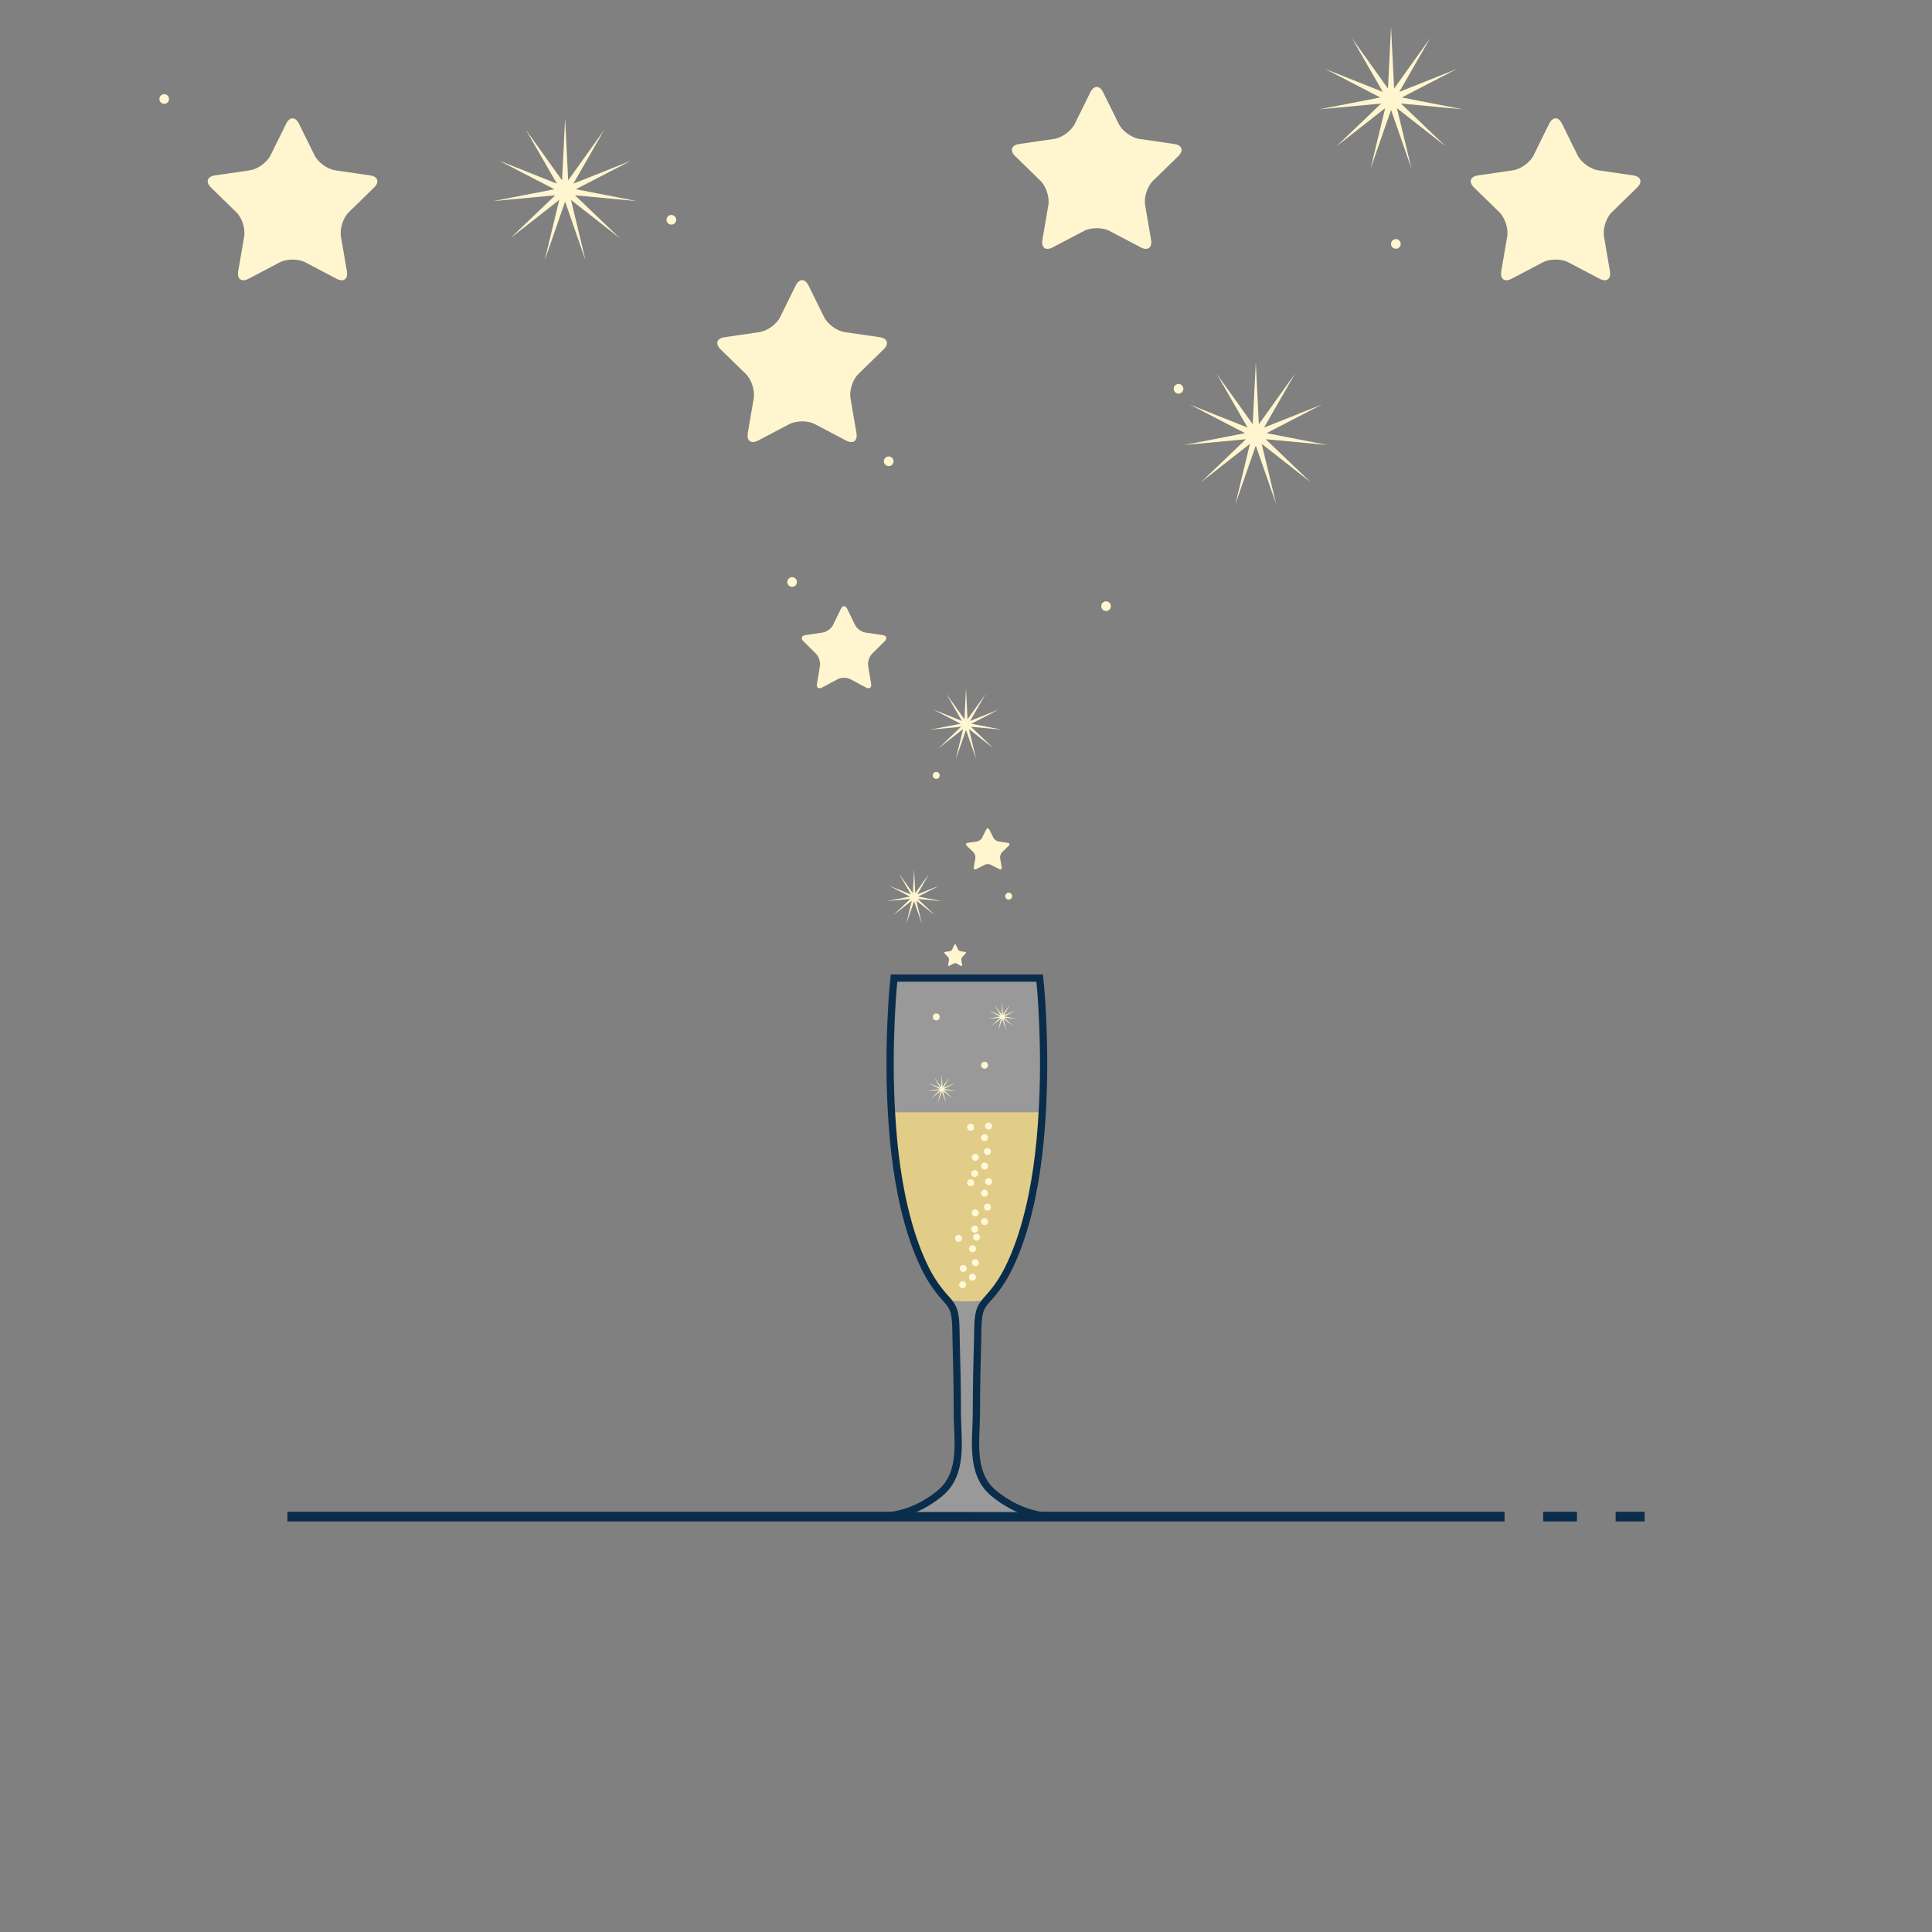 <svg xmlns="http://www.w3.org/2000/svg" width="800" height="800" viewBox="0 0 800 800" style="background:#0a2d4b">
  <rect x="0" y="0" width="800" height="800" fill="#808080" stroke="none"/>
  <g fill="none" fill-rule="evenodd">
    <g stroke="#0A2D4B" stroke-width="4" transform="translate(121 626)" stroke-linecap="square">
      <path d="M0 2L500 2M520 2L530 2M550 2L558 2"/>
    </g>
    <g transform="translate(367 405)">
      <path fill="#F1CF64" fill-opacity=".8" d="M42.106,132.657 C45.428,129.006 48.117,125.135 50.334,120.733 C53.489,114.479 55.847,107.839 57.721,101.096 C61.83,86.293 63.7,70.897 64.576,55.59 C39.372,55.588 22.429,55.588 2.139,55.588 C3.014,70.897 4.884,86.293 8.994,101.096 C10.866,107.839 13.224,114.479 16.378,120.733 C18.599,125.135 21.287,129.006 24.609,132.657 C26.103,134.298 40.61,134.298 42.106,132.657 Z"/>
      <g fill="#FFF7CF" transform="translate(33 59)">
        <path d="M3.601 23.408C4.395 23.408 5.041 22.76 5.041 21.966 5.041 21.172 4.395 20.526 3.601 20.526 2.807 20.526 2.159 21.172 2.159 21.966 2.159 22.76 2.807 23.408 3.601 23.408M7.683 20.286C8.477 20.286 9.123 19.64 9.123 18.844 9.123 18.052 8.477 17.406 7.683 17.406 6.889 17.406 6.241 18.052 6.241 18.844 6.241 19.64 6.889 20.286 7.683 20.286M3.841 16.684C4.635 16.684 5.281 16.036 5.281 15.244 5.281 14.45 4.635 13.804 3.841 13.804 3.047 13.804 2.401 14.45 2.401 15.244 2.401 16.036 3.047 16.684 3.841 16.684M8.883 14.284C9.677 14.284 10.323 13.636 10.323 12.842 10.323 12.048 9.677 11.402 8.883 11.402 8.089 11.402 7.443 12.048 7.443 12.842 7.443 13.636 8.089 14.284 8.883 14.284M7.683 8.52C8.477 8.52 9.123 7.872 9.123 7.08 9.123 6.286 8.477 5.638 7.683 5.638 6.889 5.638 6.241 6.286 6.241 7.08 6.241 7.872 6.889 8.52 7.683 8.52M9.363 3.718C10.157 3.718 10.805 3.072 10.805 2.278 10.805 1.484 10.157.838 9.363.838 8.571.838 7.921 1.484 7.921 2.278 7.921 3.072 8.571 3.718 9.363 3.718M1.919 4.198C2.713 4.198 3.361 3.552 3.361 2.756 3.361 1.964 2.713 1.318 1.919 1.318 1.125 1.318.479 1.964.479 2.756.479 3.552 1.125 4.198 1.919 4.198"/>
      </g>
      <g fill="#FFF7CF" transform="translate(33 82)">
        <path d="M3.601 23.408C4.395 23.408 5.041 22.76 5.041 21.966 5.041 21.172 4.395 20.526 3.601 20.526 2.807 20.526 2.159 21.172 2.159 21.966 2.159 22.76 2.807 23.408 3.601 23.408M7.683 20.286C8.477 20.286 9.123 19.64 9.123 18.844 9.123 18.052 8.477 17.406 7.683 17.406 6.889 17.406 6.241 18.052 6.241 18.844 6.241 19.64 6.889 20.286 7.683 20.286M3.841 16.684C4.635 16.684 5.281 16.036 5.281 15.244 5.281 14.45 4.635 13.804 3.841 13.804 3.047 13.804 2.401 14.45 2.401 15.244 2.401 16.036 3.047 16.684 3.841 16.684M8.883 14.284C9.677 14.284 10.323 13.636 10.323 12.842 10.323 12.048 9.677 11.402 8.883 11.402 8.089 11.402 7.443 12.048 7.443 12.842 7.443 13.636 8.089 14.284 8.883 14.284M7.683 8.52C8.477 8.52 9.123 7.872 9.123 7.08 9.123 6.286 8.477 5.638 7.683 5.638 6.889 5.638 6.241 6.286 6.241 7.08 6.241 7.872 6.889 8.52 7.683 8.52M9.363 3.718C10.157 3.718 10.805 3.072 10.805 2.278 10.805 1.484 10.157.838 9.363.838 8.571.838 7.921 1.484 7.921 2.278 7.921 3.072 8.571 3.718 9.363 3.718M1.919 4.198C2.713 4.198 3.361 3.552 3.361 2.756 3.361 1.964 2.713 1.318 1.919 1.318 1.125 1.318.479 1.964.479 2.756.479 3.552 1.125 4.198 1.919 4.198"/>
      </g>
      <g fill="#FFF7CF" transform="translate(28 105)">
        <path d="M3.601 23.408C4.395 23.408 5.041 22.76 5.041 21.966 5.041 21.172 4.395 20.526 3.601 20.526 2.807 20.526 2.159 21.172 2.159 21.966 2.159 22.76 2.807 23.408 3.601 23.408M7.683 20.286C8.477 20.286 9.123 19.64 9.123 18.844 9.123 18.052 8.477 17.406 7.683 17.406 6.889 17.406 6.241 18.052 6.241 18.844 6.241 19.64 6.889 20.286 7.683 20.286M3.841 16.684C4.635 16.684 5.281 16.036 5.281 15.244 5.281 14.45 4.635 13.804 3.841 13.804 3.047 13.804 2.401 14.45 2.401 15.244 2.401 16.036 3.047 16.684 3.841 16.684M8.883 14.284C9.677 14.284 10.323 13.636 10.323 12.842 10.323 12.048 9.677 11.402 8.883 11.402 8.089 11.402 7.443 12.048 7.443 12.842 7.443 13.636 8.089 14.284 8.883 14.284M7.683 8.52C8.477 8.52 9.123 7.872 9.123 7.08 9.123 6.286 8.477 5.638 7.683 5.638 6.889 5.638 6.241 6.286 6.241 7.08 6.241 7.872 6.889 8.52 7.683 8.52M9.363 3.718C10.157 3.718 10.805 3.072 10.805 2.278 10.805 1.484 10.157.838 9.363.838 8.571.838 7.921 1.484 7.921 2.278 7.921 3.072 8.571 3.718 9.363 3.718M1.919 4.198C2.713 4.198 3.361 3.552 3.361 2.756 3.361 1.964 2.713 1.318 1.919 1.318 1.125 1.318.479 1.964.479 2.756.479 3.552 1.125 4.198 1.919 4.198"/>
      </g>
      <path fill="#FFFFFF" fill-opacity=".2" stroke="#0A2D4B" stroke-width="3" d="M37.31,179.492 C37.272,169.051 37.6,158.618 37.847,148.18 C37.923,144.969 37.821,141.409 38.622,138.264 C39.182,136.067 40.61,134.298 42.106,132.657 C45.428,129.006 48.117,125.135 50.334,120.733 C53.489,114.479 55.847,107.839 57.721,101.096 C61.83,86.293 63.7,70.897 64.576,55.59 C65.32,42.597 65.301,29.559 64.684,16.562 C64.422,11.038 64.104,5.498 63.506,0 L3.208,0 C2.61,5.498 2.291,11.038 2.03,16.562 C1.413,29.559 1.394,42.597 2.139,55.588 C3.014,70.897 4.884,86.293 8.994,101.096 C10.866,107.839 13.224,114.479 16.378,120.733 C18.599,125.135 21.287,129.006 24.609,132.657 C26.103,134.298 27.531,136.067 28.09,138.264 C28.89,141.409 28.791,144.969 28.869,148.18 C29.117,158.618 29.443,169.051 29.405,179.492 C29.363,191.059 32.272,205.023 22.189,213.364 C17.794,217.002 10.055,221.938 0,222.743 L33.356,222.747 L66.071,222.801 C56.337,221.704 48.825,216.923 44.523,213.364 C34.442,205.023 37.351,191.059 37.31,179.492 Z"/>
    </g>
    <path fill="#FFF6CF" d="M126.444 108.637C123.513 107.097 118.754 107.101 115.832 108.637L102.932 115.419C100.002 116.96 98.082 115.554 98.64 112.301L101.103 97.936C101.663 94.674 100.188 90.149 97.824 87.844L87.388 77.671C85.017 75.361 85.761 73.1 89.028 72.625L103.45 70.53C106.726 70.054 110.574 67.253 112.035 64.292L118.485 51.223C119.95 48.255 122.33 48.263 123.791 51.223L130.241 64.292C131.706 67.261 135.559 70.055 138.826 70.53L153.248 72.625C156.524 73.101 157.252 75.367 154.888 77.671L144.451 87.844C142.081 90.155 140.614 94.683 141.172 97.936L143.636 112.301C144.196 115.564 142.265 116.956 139.344 115.419L126.444 108.637zM337.444 175.637C334.513 174.097 329.754 174.101 326.832 175.637L313.932 182.419C311.002 183.96 309.082 182.554 309.64 179.301L312.103 164.936C312.663 161.674 311.188 157.149 308.824 154.844L298.388 144.671C296.017 142.361 296.761 140.1 300.028 139.625L314.45 137.53C317.726 137.054 321.574 134.253 323.035 131.292L329.485 118.223C330.95 115.255 333.33 115.263 334.791 118.223L341.241 131.292C342.706 134.261 346.559 137.055 349.826 137.53L364.248 139.625C367.524 140.101 368.252 142.367 365.888 144.671L355.451 154.844C353.081 157.155 351.614 161.683 352.172 164.936L354.636 179.301C355.196 182.564 353.265 183.956 350.344 182.419L337.444 175.637zM459.444 95.637C456.513 94.097 451.754 94.101 448.832 95.637L435.932 102.419C433.002 103.96 431.082 102.554 431.64 99.301L434.103 84.936C434.663 81.674 433.188 77.149 430.824 74.844L420.388 64.671C418.017 62.361 418.761 60.1 422.028 59.625L436.45 57.53C439.726 57.054 443.574 54.253 445.035 51.292L451.485 38.223C452.95 35.255 455.33 35.263 456.791 38.223L463.241 51.292C464.706 54.261 468.559 57.055 471.826 57.53L486.248 59.625C489.524 60.101 490.252 62.367 487.888 64.671L477.451 74.844C475.081 77.155 473.614 81.683 474.172 84.936L476.636 99.301C477.196 102.564 475.265 103.956 472.344 102.419L459.444 95.637zM649.444 108.637C646.513 107.097 641.754 107.101 638.832 108.637L625.932 115.419C623.002 116.96 621.082 115.554 621.64 112.301L624.103 97.936C624.663 94.674 623.188 90.149 620.824 87.844L610.388 77.671C608.017 75.361 608.761 73.1 612.028 72.625L626.45 70.53C629.726 70.054 633.574 67.253 635.035 64.292L641.485 51.223C642.95 48.255 645.33 48.263 646.791 51.223L653.241 64.292C654.706 67.261 658.559 70.055 661.826 70.53L676.248 72.625C679.524 73.101 680.252 75.367 677.888 77.671L667.451 87.844C665.081 90.155 663.614 94.683 664.172 97.936L666.636 112.301C667.196 115.564 665.265 116.956 662.344 115.419L649.444 108.637z"/>
    <polygon fill="#FFF6CF" points="520 184.5 511.548 208.785 517.567 183.786 497.328 199.646 515.907 181.869 490.305 184.269 515.546 179.36 492.711 167.538 516.599 177.053 503.781 154.762 518.732 175.682 520 150 521.268 175.682 536.219 154.762 523.401 177.053 547.289 167.538 524.454 179.36 549.695 184.269 524.093 181.869 542.672 199.646 522.433 183.786 528.452 208.785"/>
    <polygon fill="#FFF6CF" points="234 83.5 225.548 107.785 231.567 82.786 211.328 98.646 229.907 80.869 204.305 83.269 229.546 78.36 206.711 66.538 230.599 76.053 217.781 53.762 232.732 74.682 234 49 235.268 74.682 250.219 53.762 237.401 76.053 261.289 66.538 238.454 78.36 263.695 83.269 238.093 80.869 256.672 98.646 236.433 82.786 242.452 107.785"/>
    <polygon fill="#FFF6CF" points="576 45.5 567.548 69.785 573.567 44.786 553.328 60.646 571.907 42.869 546.305 45.269 571.546 40.36 548.711 28.538 572.599 38.053 559.781 15.762 574.732 36.682 576 11 577.268 36.682 592.219 15.762 579.401 38.053 603.289 28.538 580.454 40.36 605.695 45.269 580.093 42.869 598.672 60.646 578.433 44.786 584.452 69.785"/>
    <polygon fill="#FFF6CF" points="378.5 373.225 375.26 382.534 377.567 372.951 369.809 379.031 376.931 372.217 367.117 373.137 376.793 371.255 368.039 366.723 377.196 370.37 372.283 361.826 378.014 369.845 378.5 360 378.986 369.845 384.717 361.826 379.804 370.37 388.961 366.723 380.207 371.255 389.883 373.137 380.069 372.217 387.191 379.031 379.433 372.951 381.74 382.534"/>
    <polygon fill="#FFF6CF" points="415 421.9 413.31 426.757 414.513 421.757 410.466 424.929 414.181 421.374 409.061 421.854 414.109 420.872 409.542 418.508 414.32 420.411 411.756 415.952 414.746 420.136 415 415 415.254 420.136 418.244 415.952 415.68 420.411 420.458 418.508 415.891 420.872 420.939 421.854 415.819 421.374 419.534 424.929 415.487 421.757 416.69 426.757"/>
    <polygon fill="#FFF6CF" points="390 451.9 388.31 456.757 389.513 451.757 385.466 454.929 389.181 451.374 384.061 451.854 389.109 450.872 384.542 448.508 389.32 450.411 386.756 445.952 389.746 450.136 390 445 390.254 450.136 393.244 445.952 390.68 450.411 395.458 448.508 390.891 450.872 395.939 451.854 390.819 451.374 394.534 454.929 390.487 451.757 391.69 456.757"/>
    <path fill="#FFF6CF" d="M352.143 281.244C350.683 280.462 348.313 280.465 346.858 281.244L340.433 284.683C338.974 285.464 338.013 284.776 338.29 283.134L339.528 275.784C339.803 274.147 339.075 271.876 337.901 270.711L332.679 265.528C331.505 264.363 331.881 263.222 333.524 262.979L340.675 261.921C342.315 261.678 344.228 260.279 344.952 258.785L348.193 252.097C348.915 250.609 350.083 250.604 350.807 252.097L354.048 258.785C354.77 260.274 356.682 261.677 358.326 261.921L365.476 262.979C367.117 263.221 367.495 264.363 366.321 265.528L361.099 270.711C359.925 271.876 359.196 274.142 359.472 275.784L360.711 283.134C360.986 284.771 360.022 285.462 358.567 284.683L352.143 281.244zM410.337 358.11C409.598 357.726 408.401 357.726 407.664 358.11L404.314 359.853C403.576 360.237 403.092 359.888 403.233 359.075L403.873 355.384C404.014 354.57 403.643 353.442 403.047 352.867L400.337 350.252C399.74 349.676 399.926 349.113 400.75 348.994L404.495 348.455C405.32 348.337 406.289 347.639 406.657 346.9L408.332 343.541C408.701 342.801 409.3 342.802 409.668 343.541L411.343 346.9C411.712 347.64 412.681 348.337 413.505 348.455L417.25 348.994C418.075 349.113 418.259 349.677 417.663 350.252L414.953 352.867C414.356 353.443 413.986 354.571 414.127 355.384L414.767 359.075C414.908 359.889 414.423 360.237 413.686 359.853L410.337 358.11zM396.153 398.991C395.793 398.792 395.2 398.796 394.847 398.991L393.142 399.93C392.781 400.129 392.542 399.966 392.611 399.545L392.942 397.521C393.009 397.11 392.83 396.537 392.535 396.236L391.157 394.827C390.865 394.529 390.963 394.236 391.375 394.173L393.247 393.888C393.66 393.825 394.133 393.479 394.314 393.096L395.181 391.255C395.357 390.88 395.639 390.872 395.819 391.255L396.686 393.096C396.863 393.471 397.341 393.825 397.753 393.888L399.625 394.173C400.037 394.236 400.138 394.526 399.843 394.827L398.465 396.236C398.173 396.534 397.989 397.1 398.058 397.521L398.389 399.545C398.456 399.957 398.211 400.125 397.858 399.93L396.153 398.991z"/>
    <polygon fill="#FFF6CF" points="400 302.25 395.774 314.392 398.784 301.893 388.664 309.823 397.953 300.935 385.153 302.135 397.773 299.68 386.356 293.769 398.3 298.527 391.89 287.381 399.366 297.841 400 285 400.634 297.841 408.11 287.381 401.7 298.527 413.644 293.769 402.227 299.68 414.847 302.135 402.047 300.935 411.336 309.823 401.216 301.893 404.226 314.392"/>
    <path fill="#FFF7CF" d="M407.683 442.52C408.477 442.52 409.123 441.872 409.123 441.08 409.123 440.286 408.477 439.638 407.683 439.638 406.889 439.638 406.241 440.286 406.241 441.08 406.241 441.872 406.889 442.52 407.683 442.52M387.683 422.52C388.477 422.52 389.123 421.872 389.123 421.08 389.123 420.286 388.477 419.638 387.683 419.638 386.889 419.638 386.241 420.286 386.241 421.08 386.241 421.872 386.889 422.52 387.683 422.52M417.683 372.52C418.477 372.52 419.123 371.872 419.123 371.08 419.123 370.286 418.477 369.638 417.683 369.638 416.889 369.638 416.241 370.286 416.241 371.08 416.241 371.872 416.889 372.52 417.683 372.52M387.683 322.52C388.477 322.52 389.123 321.872 389.123 321.08 389.123 320.286 388.477 319.638 387.683 319.638 386.889 319.638 386.241 320.286 386.241 321.08 386.241 321.872 386.889 322.52 387.683 322.52M368.001 193C369.103 193 370 192.101 370 191.001 370 189.899 369.103 189 368.001 189 366.899 189 366 189.899 366 191.001 366 192.101 366.899 193 368.001 193M488.001 163C489.103 163 490 162.101 490 161.001 490 159.899 489.103 159 488.001 159 486.899 159 486 159.899 486 161.001 486 162.101 486.899 163 488.001 163M578.001 103C579.103 103 580 102.101 580 101.001 580 99.899 579.103 99 578.001 99 576.899 99 576 99.899 576 101.001 576 102.101 576.899 103 578.001 103M458.001 253C459.103 253 460 252.101 460 251.001 460 249.899 459.103 249 458.001 249 456.899 249 456 249.899 456 251.001 456 252.101 456.899 253 458.001 253M278.001 93C279.103 93 280 92.101 280 91.001 280 89.899 279.103 89 278.001 89 276.899 89 276 89.899 276 91.001 276 92.101 276.899 93 278.001 93M68.001 43C69.103 43 70 42.101 70 41.001 70 39.899 69.103 39 68.001 39 66.899 39 66 39.899 66 41.001 66 42.101 66.899 43 68.001 43M328.001 243C329.103 243 330 242.101 330 241.001 330 239.899 329.103 239 328.001 239 326.899 239 326 239.899 326 241.001 326 242.101 326.899 243 328.001 243"/>
  </g>
</svg>
